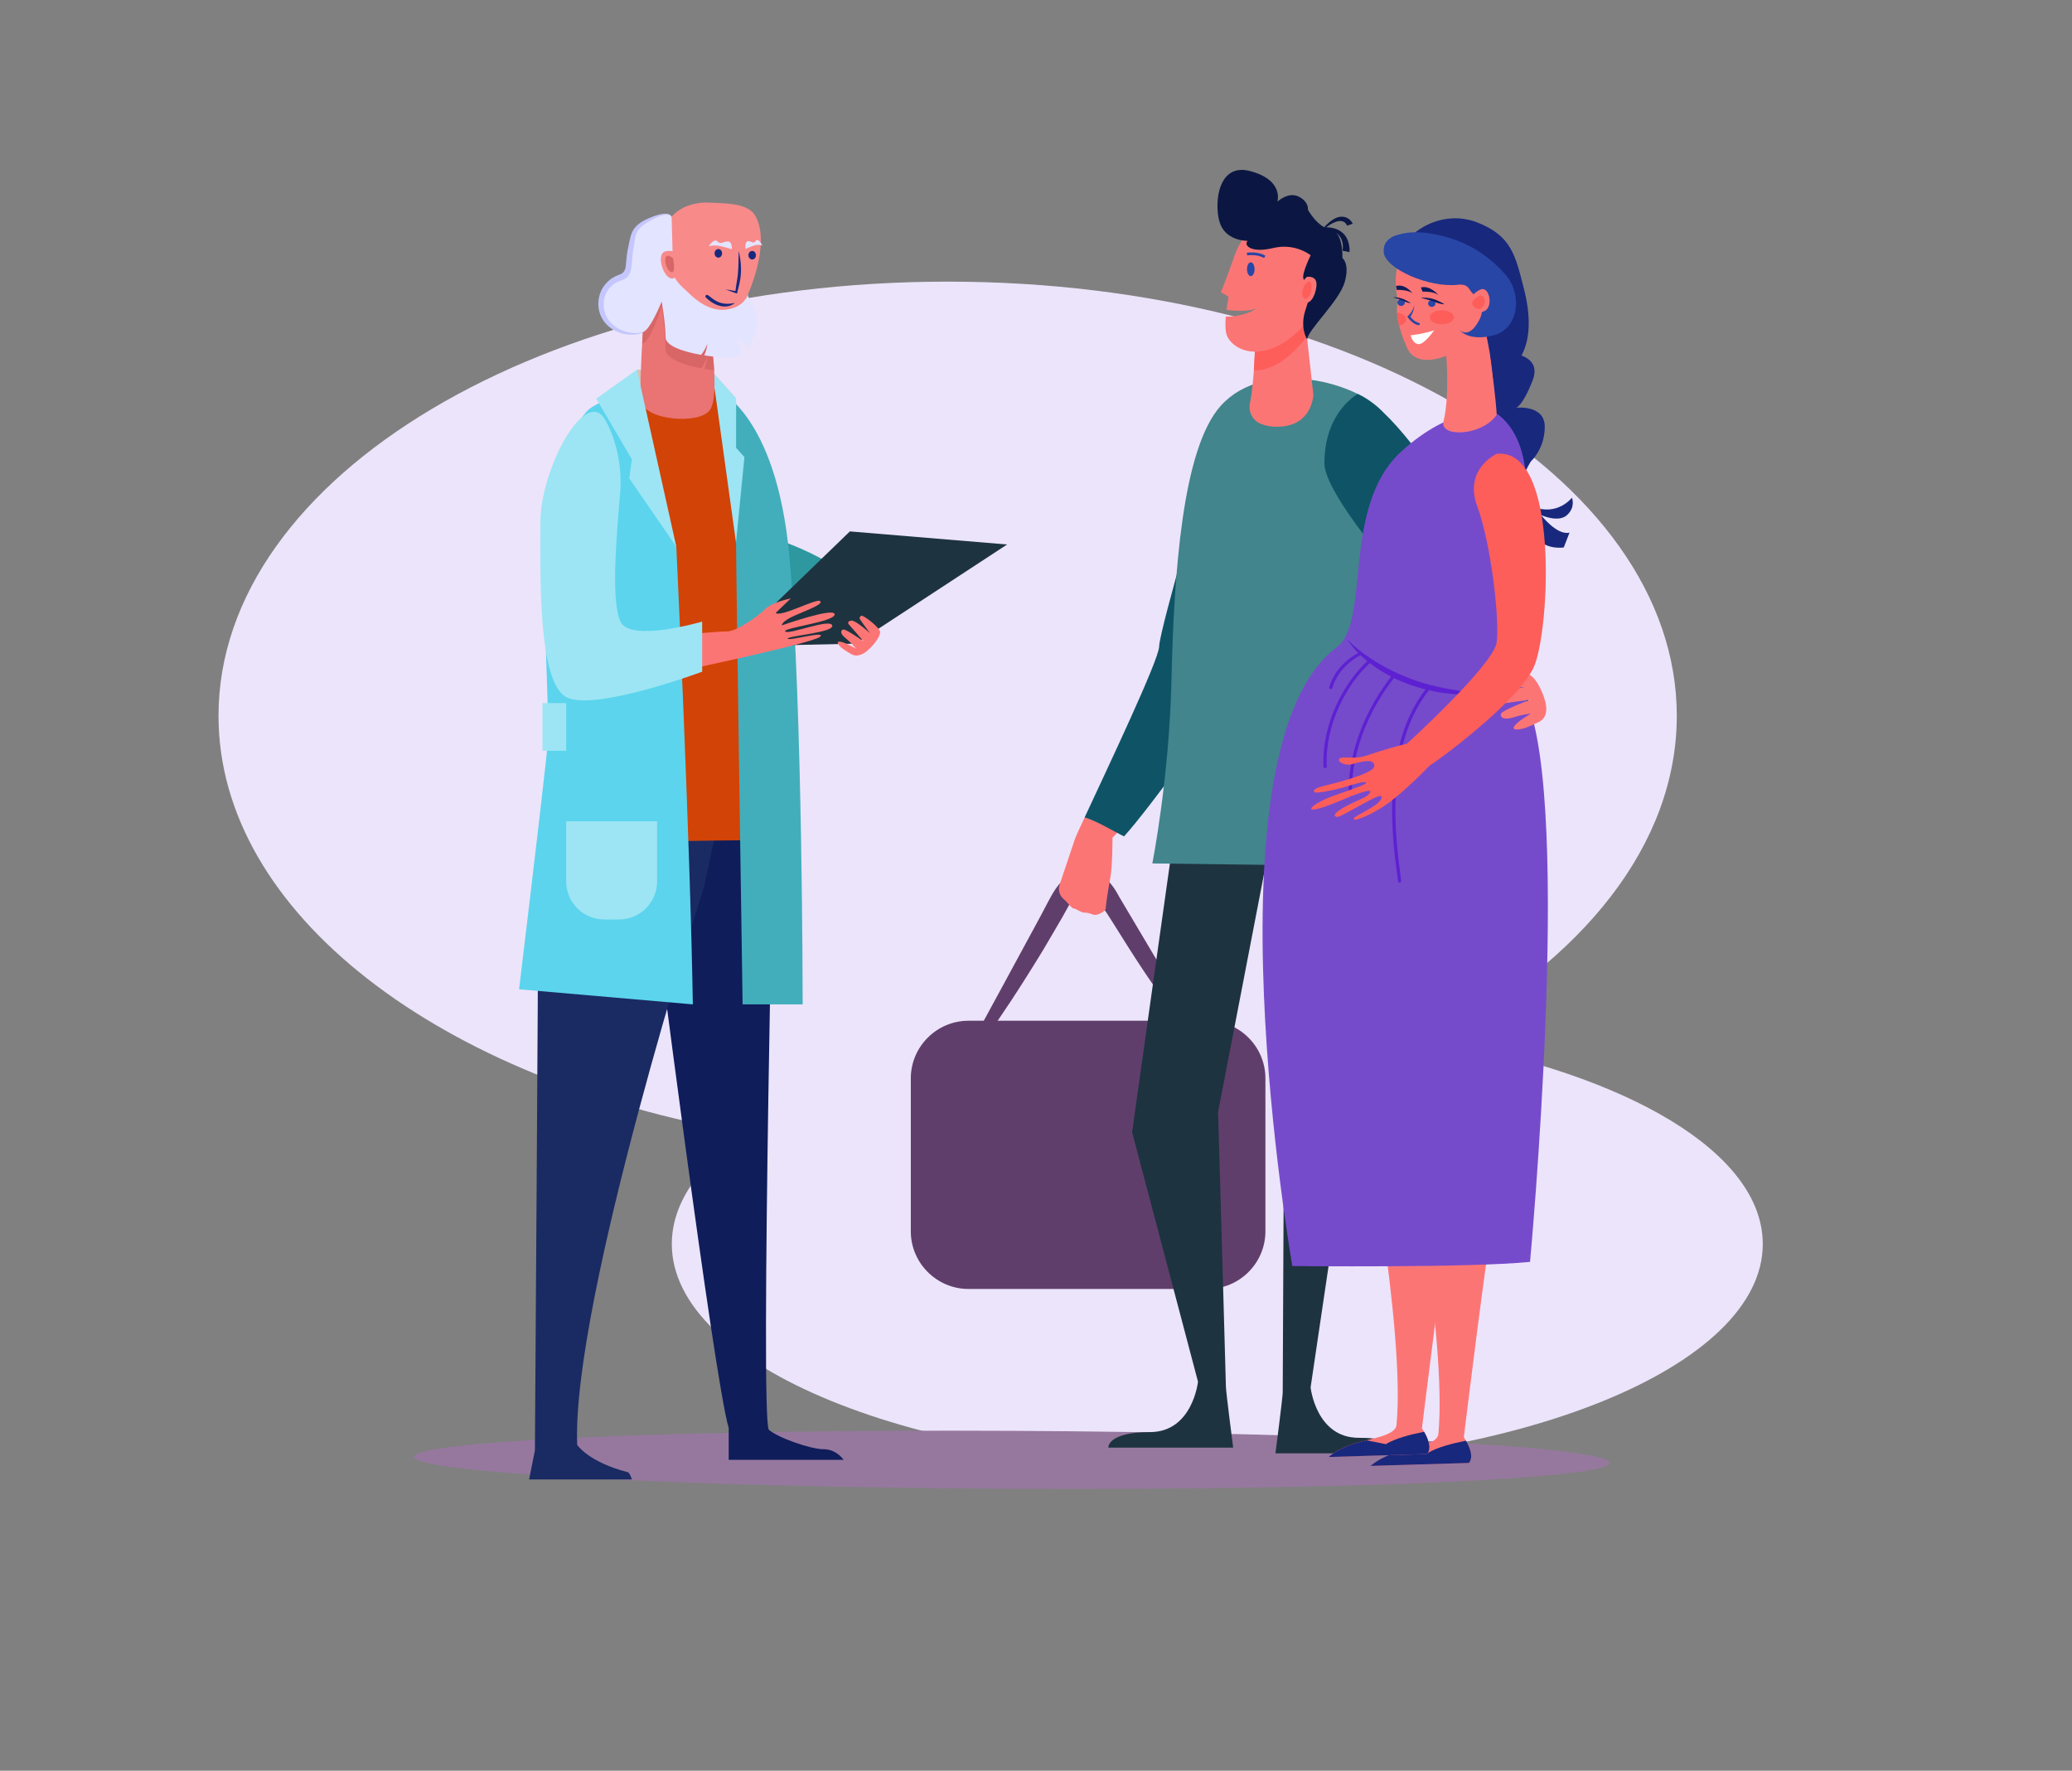 <?xml version="1.0" encoding="utf-8"?>
<!-- Generator: Adobe Illustrator 24.0.0, SVG Export Plug-In . SVG Version: 6.00 Build 0)  -->
<svg version="1.1" id="_x3C_Layer_x3E_" xmlns="http://www.w3.org/2000/svg" xmlns:xlink="http://www.w3.org/1999/xlink" x="0px"
	 y="0px" viewBox="0 0 1229.79 1051.06" style="enable-background:new 0 0 1229.79 1051.06;" xml:space="preserve">
<rect x="0" y="0" width="1229.79" height="1051.06" fill="#808080" stroke="none"/>
<style type="text/css">
	.st0{fill:#ECE4FA;}
	.st1{fill:#603E6B;}
	.st2{fill:#FC7575;}
	.st3{fill:#0E5466;}
	.st4{fill:#96789E;}
	.st5{fill:#1E3340;}
	.st6{fill:#42858C;}
	.st7{fill:#FD5E5A;}
	.st8{fill:#0B1742;}
	.st9{fill:#2846A6;}
	.st10{fill:#2E98A0;}
	.st11{fill:#0F1D5B;}
	.st12{fill:#D3C4BA;}
	.st13{fill:#1A2A63;}
	.st14{fill:#D24307;}
	.st15{fill:#5CD4ED;}
	.st16{fill:#42AEBC;}
	.st17{fill:#9DE5F4;}
	.st18{fill:#F98A8A;}
	.st19{fill:#EA7373;}
	.st20{fill:#D86666;}
	.st21{fill:#E3E4FF;}
	.st22{fill:#C5C6FE;}
	.st23{fill:#18287D;}
	.st24{fill:#764BCB;}
	.st25{fill:#5D21D2;}
	.st26{fill:#FFFFFF;}
</style>
<g>
	<path class="st0" d="M850.38,617.27c88.88-47.2,144.84-115.9,144.84-192.4c0-142.33-193.76-257.7-432.77-257.7
		c-239.01,0-432.76,115.38-432.76,257.7c0,117.45,131.95,216.56,312.4,247.6c-27.57,19.4-43.35,41.92-43.35,65.95
		c0,72.82,144.95,131.85,323.76,131.85s323.76-59.03,323.76-131.85C1046.25,684.11,965.58,637.46,850.38,617.27z"/>
	<path class="st1" d="M716.87,765.09H574.79c-18.81,0-34.2-15.39-34.2-34.2v-90.8c0-18.81,15.39-34.2,34.2-34.2h142.07
		c18.81,0,34.2,15.39,34.2,34.2v90.79C751.07,749.7,735.68,765.09,716.87,765.09z"/>
	<path class="st1" d="M571.89,628c0.64-1.17,50.15-92.28,46.89-86.47c5.22-9.53,9.06-19.65,19.26-23.57
		c3.56-1.38,7.79-1.52,11.45-0.28c7.44,2.44,11.58,8.55,14.82,14.73l-0.06-0.12l55.28,93.12l-2.8,1.4
		c-49.63-58.5-63.94-101.23-74.02-98.36c-5.52,1.97-8.6,10.06-13.28,17.88l-10.03,17.11c-29.66,48.74-44.36,65.65-44.13,65.35
		c-0.23,0.29-0.75,0.9-1.12,1.28L571.89,628z"/>
	<path class="st2" d="M637.97,498.1c-1.57,4.58-6.31,18.76-9.06,27.01c-1.1,3.28,0.07,6.85,2.95,9.05c0.14,0.11,0.26,0.21,0.36,0.3
		c1.23,1.13,3.9,4.83,5.14,4.83c1.23,0,4.31,2.4,6.05,2.4c1.74,0,2.79,0.3,5.46,1.21c2.67,0.91,7.4-2.23,7.4-3.62
		c0-1.39,1.23-10.29,2.67-17.83c1.44-7.54,1.36-24.27,1.36-24.27c0.85-0.78,2.08-2.06,3.6-3.72c-6.55-3.18-13.12-6.33-20.14-8.23
		C640.56,492.08,638.41,496.82,637.97,498.1z"/>
	<path class="st3" d="M749.12,319.91l-26.53-63.25c0,0-34.6,117.42-34.6,127.03c0,7.75-31.04,73.07-44.25,101.55
		c7.02,1.9,16.85,8.04,23.4,11.22c15.68-17.13,59.98-79.35,59.98-79.35L749.12,319.91z"/>
	<path class="st4" d="M955.3,868.32c-0.06,9.51-158.93,16.4-354.85,15.41c-195.92-1-354.7-9.51-354.64-19.01
		c0.06-9.51,158.93-16.4,354.85-15.41C796.58,850.3,955.36,858.82,955.3,868.32z"/>
	<g>
		<path class="st5" d="M806.42,853.45c-25.33,0-28.54-29.91-28.54-29.91l21.93-148.13l10.81-183.14l6.18-46.3l-103.98,9.26
			l-16.89,46.24l-24,170.55l39.12,148.13c0,0-3.21,29.91-28.54,29.91c-25.33,0-24.71,9.21-24.71,9.21h74.13
			c0,0-4.32-33.15-4.32-36.22c0-3.07-4.63-163-4.63-163l28.11-145.81l10.99,153.05c0,0-0.75,156.07-0.75,159.14
			c0,3.07-4.32,36.22-4.32,36.22s18.53,0,30.89,0c12.35,0,43.24,0,43.24,0S831.74,853.45,806.42,853.45z"/>
		<path class="st6" d="M821.24,245.24c-14.16-17.87-70.25-33.66-96.6-4.47c-22.91,25.38-27.85,99.22-29.36,163.53
			c-1.36,57.98-11.34,108.21-11.34,108.21l134.64,1.74l2.66-167.08C821.24,347.17,835.4,263.12,821.24,245.24z"/>
		<path class="st2" d="M745.09,199.38c0,0-0.37,26.39-3.21,39.83c-1.1,5.2,1.59,10.52,6.58,12.44c3.69,1.41,8.56,2.24,14.66,1.21
			c15.87-2.67,16.41-18.45,16.41-18.45l-5.35-48.13L745.09,199.38z"/>
		<path class="st7" d="M774.17,186.29l-29.09,13.09c0,0-0.14,9.74-0.88,20.4c7.59,0.33,17.13-3.48,27.25-14.96
			c1.51-1.71,2.91-3.4,4.22-5.07L774.17,186.29z"/>
		<path class="st2" d="M790.29,148.31c-3.5-8.83-35.25-21.13-43.32-16.58c0,0-9.95,7.49-14.26,20.06
			c-4.31,12.57-8.07,21.66-8.07,21.66l4.58,2.67c0,0-0.72,3.47-1.27,7.85c4.78,0.58,12.18,1.02,17.59-0.74c0,0-6.33,4.79-18.01,4.7
			c-0.37,4.5-0.34,9.17,0.87,11.72c4.31,9.09,22.47,16.45,43.05-4.01C792.04,175.18,793.79,157.13,790.29,148.31z"/>
		<path class="st8" d="M777.91,151.52c0,0-9.15-7.49-22.33-4.28c-13.19,3.21-17.63-1.74-15.07-4.28c0,0-11.57,0.27-15.88-9.09
			c-4.3-9.36-3.23-37.7,17.22-32.36c20.45,5.35,16.32,18.18,16.32,18.18s6.55-6.15,12.74-2.94c6.19,3.21,5.38,7.76,5.38,7.76
			s5.65,10.43,13.45,11.77c7.8,1.34,6.99,16.85,6.99,16.85s4.58,3.21,1.35,14.44c-3.23,11.23-22.22,28.61-22.22,33.96
			c0,0-4.68-6.95-0.91-17.92c3.77-10.96,3.77-17.38-0.27-17.38S777.91,151.52,777.91,151.52z"/>
		<path class="st2" d="M772.09,173.48c0,0,1.31-9.22,4.24-9.22c2.93,0,5.65,1,4.94,6.22c-0.71,5.21-3.73,11.03-7.57,8.62
			C769.87,176.69,772.09,173.48,772.09,173.48z"/>
		<path class="st8" d="M799.5,133.95c-0.33-0.96-1.16-1.97-2.19-2.41c-3.34-1.41-7.8,1.63-10.74,3.73l-0.5-0.59
			c1.98-2.03,4.08-4.06,7.02-5.36c4.32-1.81,8.18,0.04,9.81,3.48L799.5,133.95z"/>
		<path class="st8" d="M796.82,148.83c0.32-1.63,0.32-3.54-0.12-5.23c-2.13-8.46-12.5-7.72-13-7.97v-0.53
			c0.29,0.1,15-2.73,17.1,10.93c0.19,1.19,0.28,2.19,0.16,3.63L796.82,148.83z"/>
		<path class="st9" d="M744.63,159.8c0,2.27-1.01,4.11-2.25,4.11s-2.25-1.84-2.25-4.11c0-2.27,1.01-4.11,2.25-4.11
			S744.63,157.53,744.63,159.8z"/>
		<g>
			<path class="st9" d="M750.23,153.17c-4.12-2.48-9.92-1.57-9.98-1.56l-0.26-1.58c0.26-0.05,6.44-1.02,11.08,1.77L750.23,153.17z"
				/>
		</g>
		<path class="st7" d="M774.03,169.76c0,0,1.71-3.13,3.23-2.68c1.53,0.45,1.87,6.73-0.84,9.37
			C773.71,179.09,771.42,174.76,774.03,169.76z"/>
	</g>
	<path class="st10" d="M455.82,318.39c0,0,61.64,17.92,65.34,50.08l-16.44,4.88l-56.86-32.46L455.82,318.39z"/>
	<path class="st11" d="M388.07,537.76c0,0,35.55,280,44.44,309.88v18.88h68.18c0,0-4.12-6.29-11.82-6.29
		c-7.7,0-27.18-6.82-32.51-11.54c-5.33-4.72,3.36-391.68,3.36-391.68h-84.68L388.07,537.76z"/>
	<polygon class="st12" points="378.05,219.43 376.42,242.82 436.9,236.52 422.77,220.65 	"/>
	<path class="st13" d="M427.67,481.28l-9.84,45.3c0,0-78.7,245.35-75.25,331.09c0,0,6.63,10.16,30,16.18
		c1.26,0.32,2.46,4.31,2.46,4.31h-60.99l3.44-17.26c0,0,1.97-291.72,1.97-325.7c0-33.97,9.84-78.19,9.84-78.19H431.6L427.67,481.28z
		"/>
	<path class="st14" d="M468.57,398.93c0-79.37-25.29-158.32-44.21-168.37c0,0-21.99-1.39-33.3-1.74
		c-16.87-0.52-42.85,7.29-56.86,51.07c-8.83,27.6-4.66,94.22-3.71,152.27c0.42,25.74-3.85,49.79-3.25,68.02
		c47.67,0,82.54-1.45,128.79-1.45C456.75,484.89,468.57,423.88,468.57,398.93z"/>
	<path class="st15" d="M401.42,324.53c0.13,1.18-28.12-93.38-28.12-93.38s-9.48,2.95-22.07,10.58
		c-12.59,7.64-29.99,60.35-29.99,60.35s4.27,124.69,4.27,134.17c0,5.1-9.05,81.46-17.42,150.96l103.13,8.96
		C409.67,499.23,401.42,324.53,401.42,324.53z"/>
	<path class="st16" d="M424.36,230.56c0,0,36.38,12.99,44.21,100.23c7.83,87.25,7.83,265.38,7.83,265.38h-35.64
		c0,0-3.86-254.47-3.86-271.92C436.9,306.8,424.36,230.56,424.36,230.56z"/>
	<polygon class="st17" points="422.77,220.65 436.84,322.04 441.84,271.34 436.9,265.84 436.9,236.52 	"/>
	<path class="st17" d="M358.67,545.79h8.72c12.49,0,22.62-10.13,22.62-22.62v-35.68h-53.97v35.68
		C336.04,535.66,346.17,545.79,358.67,545.79z"/>
	
		<rect x="321.97" y="417.32" transform="matrix(-1 -1.224647e-16 1.224647e-16 -1 658.012 862.976)" class="st17" width="14.07" height="28.33"/>
	<path class="st2" d="M361.07,330.5c-0.03-0.02-0.05-0.05-0.07-0.07C361.64,330.39,361.6,330.42,361.07,330.5z"/>
	<polygon class="st5" points="507.86,382.06 597.74,323.2 504.42,315.43 433.86,383.68 	"/>
	<path class="st2" d="M469.35,355.2c0,0-10.98,2.25-15.05,6.24c-5.18,5.09-17.48,13.36-22.65,13.36c-5.17,0-27.18,1.97-27.18,1.97
		l-3.69,22.21c0,0,82.13-17.25,86-21.04c3.87-3.8-19.26,2.82-19.26,1.13c0-1.69,27.86-3.59,26.42-7.86
		c-1.44-4.27-25.71,5.74-27.86,3.63c-2.15-2.12,29.29-5.64,29.29-10.15c0-4.51-31.3,6.52-31.3,6.52s-0.57-2.29,7.9-5.96
		c8.47-3.67,16.69-6.62,14.81-8.46c-1.88-1.84-23.54,9.84-26.39,7.03L469.35,355.2z"/>
	<path class="st17" d="M359.73,250.15c0,0,10.4,17.45,8.33,42.58c-2.08,25.13-5.62,63.67,0.2,76.24c5.83,12.57,48.5,0,48.5,0v29.74
		c0,0-61.87,23.04-79.8,15.5c-17.92-7.54-16.22-72.47-16.22-104.31C320.75,278.06,348.3,227.3,359.73,250.15z"/>
	<g>
		<path class="st18" d="M395.04,138.56c-0.05-11.89,12.91-18.75,25.2-18.3c12.05,0.44,23.82,0.58,27.98,7.72
			c10.05,17.22-5.48,49.46-5.48,49.46s-8.22,15.02-24.67,15.02C406.82,192.46,395.14,160.8,395.04,138.56z"/>
		<path class="st19" d="M383.36,171.79c0,0-4.44,54.66-2.84,66.14c1.6,11.48,34.36,14.35,40.75,5.52c6.4-8.83,0-46.59,0-46.59
			L383.36,171.79z"/>
		<path class="st20" d="M423.87,219.77c-0.69-11.65-2.6-22.9-2.6-22.9l-37.91-25.08c0,0-1.38,15.39-2.22,32.09
			c0.75-0.36,1.72-0.81,2.22-1.33c4.34-4.6,9.36-20.56,9.36-20.56s2.31,16.2,2.31,25.15c0,5.7,10.66,9.47,21.11,11.46
			c1.67-2.19,2.95-4.96,3.73-7.32c-0.27,2.57-0.86,5.25-1.86,7.66C420.03,219.29,422,219.56,423.87,219.77z"/>
		<path class="st21" d="M438.52,199.3c0.98,2.14,2.81,5.09,4.98,6.98c3.73-4.29,5.92-10.16,5.92-14.93c0-8.61-5.53-13.28-5.53-16.46
			c0,0-1.94,7.3-12.44,8.84c-10.51,1.55-18.95-6.18-22.95-10.05c-4-3.86-9.14-7.58-9.14-13.91c0-6.33-0.74-31.08-0.74-31.08
			s-1.09-4.25-12.51,1.27c-11.42,5.52-10.05,9.71-11.88,18.1c-1.83,8.39,0.68,14.57-6.4,16.78c-7.08,2.21-14.84,12.36-9.36,23.18
			c5.48,10.82,20.55,12.14,24.89,7.95c4.34-4.19,9.36-16.99,9.36-16.99s2.31,13.02,2.31,21.19c0,5.21,10.66,8.65,21.11,10.46
			c1.67-2,2.95-4.53,3.73-6.68c-0.27,2.35-0.86,4.8-1.86,6.99c5.29,0.82,10.35,1.23,13.76,1.23c3.21,0,6.11-1.14,8.58-2.97
			C438.92,206.27,438.4,202.75,438.52,199.3z"/>
		<path class="st22" d="M385,129.56c-10.51,4.57-10.55,9.67-12.09,17.1c-2.5,10.76,0.49,14.67-6.33,16.77
			c-15.44,6.21-15.99,29.19,2.71,34.54c4.68,1.13,10.43,1.39,14.07-1.98c-4.05,2.65-9.3,1.88-13.51,0.34
			c-15.35-5.67-14.79-24.88-1.97-29.6c8.9-2.23,6.21-10.13,8.12-19.5c1.38-6.95,0.02-10.86,9.82-16.14
			c3.45-1.96,10.55-5.62,12.79-2.39C396.82,124.89,388.94,127.87,385,129.56z"/>
		<path class="st18" d="M404.38,152.27c0,0-3.37-4.42-9.34-3.09c-5.97,1.32-1.38,16.12,3.85,16.12
			C404.13,165.3,404.38,152.27,404.38,152.27z"/>
		<path class="st23" d="M438.4,148.93c-0.07,17.21-0.9,15.44-1.9,23.82c-1.93-0.39-3.9-0.66-5.86-0.96c6.56,2.5,5.79,2.07,6.85,2.44
			C437.76,171.22,441.94,163,438.4,148.93z"/>
		<path class="st21" d="M420.7,146.2c0,0,2.74-1.1,7.42,0c4.68,1.1,6.17,1.77,6.17,1.77s0.57-4.64-2.4-4.64c-2.97,0-3.88,2.1-6.05,0
			C423.67,141.23,420.7,146.2,420.7,146.2z"/>
		<path class="st21" d="M452.46,145.73c0,0-2.07-1.04-5.49,0.18c-3.43,1.22-4.5,1.92-4.5,1.92s-0.59-4.62,1.61-4.69
			c2.2-0.07,2.95,2,4.48-0.15C450.09,140.84,452.46,145.73,452.46,145.73z"/>
		<path class="st23" d="M428.58,150.38c0,1.41-1,2.55-2.23,2.55c-1.23,0-2.23-1.14-2.23-2.55c0-1.41,1-2.55,2.23-2.55
			C427.58,147.83,428.58,148.97,428.58,150.38z"/>
		<path class="st23" d="M448.68,151.48c0,1.41-1,2.55-2.23,2.55c-1.23,0-2.23-1.14-2.23-2.55c0-1.41,1-2.55,2.23-2.55
			C447.68,148.93,448.68,150.08,448.68,151.48z"/>
		<path class="st20" d="M399.48,153.28c0,0-3.65-3.02-4.45-0.35c-0.8,2.67,1.09,8.3,3.67,8.65
			C401.29,161.92,399.48,153.28,399.48,153.28z"/>
		<path class="st23" d="M436.12,179.76c-3.73,3.47-10.93,3.05-17.19-3.23c-0.78-0.78,0.32-1.98,1.21-1.31
			C421.69,175.75,426.2,182.25,436.12,179.76z"/>
	</g>
	<polygon class="st17" points="401.42,324.53 378.05,219.43 353.89,236.64 375.03,272.63 373.46,283.9 	"/>
	<path class="st2" d="M499.33,384.39c0,0,1.47,1.36,5.95,3.9c4.34,2.47,8.7-1.4,9.62-2.15c1.75-1.42,4.12-4.12,5.31-5.85
		c1.19-1.73,1.78-2.88,2.2-4.68c0.62-2.65-10.2-10.8-11.21-10.13c-0.68,0.45-1.21,1.05-0.98,1.73c0.24,0.72,6.19,8.67,6.19,8.67
		s-8.53-7.75-11.03-7.5c-2.5,0.25-2.17,1.64-1.53,2.3c0.64,0.65,8.69,10,8.69,10s-10.16-7.16-11.79-7c-1.63,0.16-2.75,2.1,1.35,5.28
		c2.3,1.78,6.06,6.05,6.06,6.05s-7.65-4.38-10.1-4.14C495.62,381.11,499.33,384.39,499.33,384.39z"/>
	<path class="st3" d="M805.87,233.87c0,0-19.79,10.47-19.79,41.03c0,30.56,121.25,151.84,121.25,151.84v-49.65
		C907.33,377.09,843.33,250.27,805.87,233.87z"/>
	<g>
		<path class="st2" d="M813.44,870.14c0,0,5.33-4.99,15.52-8.06c10.18-3.08,24.13-4.65,24.75-10.93
			c5.48-56.08-20.75-193.4-20.75-193.4l22.64-110.34l46.69,34.92l-29.71,83.1c0,0,19.1,29.33,14.86,49.58
			c-4.25,20.25-18.62,138.12-18.62,138.12s7.35,10.34,3.01,15.25L813.44,870.14z"/>
		<path class="st23" d="M828.96,862.07c2.17-0.66,4.52-1.25,6.87-1.83c6.5,1.15,11.53,2.27,11.53,2.27
			c5.71-3.48,15.01-5.85,22.75-7.34c1.89,3.27,4.86,9.66,1.72,13.2l-58.38,1.76C813.44,870.14,818.77,865.15,828.96,862.07z"/>
		<path class="st23" d="M895.74,209.52c0,0,19.94,0.77,13.91,16.3c-6.03,15.53-9.84,16.2-9.84,16.2s17.05-1.99,17.05,11.28
			c0,13.26-8.23,20.56-8.23,20.56s-13.71,20.78,1.02,26.81c14.73,6.02,23.33-5.25,23.33-5.25s2.33,5.47-2.86,10.28
			c-5.19,4.81-15.49,0-15.49,0s9.41,12.28,16.92,10.45l-3.4,8.78c0,0-10.03,1.82-16.47-5.8c-2.11-2.49-3.58-7.13-3.58-7.13
			l6.62,14.09l-13.07-3.48c-3.22-4.14,1.08-21.6-1.43-29.73c-2.51-8.12,1.43-16.03,1.43-19.19s-29.36-6.47-30.43-21.39
			S874.44,201.72,895.74,209.52z"/>
		<path class="st2" d="M788.6,864.84c0,0,5.34-4.99,15.51-8.07c10.18-3.08,24.14-4.65,24.75-10.93
			c5.48-56.08-20.75-193.4-20.75-193.4l22.64-110.34l46.69,34.92l-29.71,83.1c0,0,19.1,29.33,14.86,49.58
			c-4.25,20.25-18.62,138.12-18.62,138.12s7.35,10.34,3.01,15.25L788.6,864.84z"/>
		<path class="st24" d="M886.98,244.71c0,0,23.63,11.21,17.97,58c-5.66,46.79-5.36,97.99,1.04,112.92
			c27.33,63.67,2.13,333.39,2.13,333.39c-35.05,3.61-141.07,2.48-141.07,2.48s-53.79-307.63,26.29-367.2
			c20.45-15.21,2.52-83.44,38.28-116.22C862.75,239.54,886.98,244.71,886.98,244.71z"/>
		<path class="st25" d="M811.53,392.45c-1.4-1.13-2.75-2.3-4.04-3.52c-2.67,1.36-13.21,7.38-16.69,19.44
			c-0.11,0.4-0.5,0.66-0.93,0.66c-0.63,0-1.09-0.55-0.93-1.1c3.56-12.29,13.72-18.51,17.19-20.32c-2.52-2.53-4.78-5.25-6.65-8.2
			c5.14,5.22,11.04,9.6,17.26,13.46c25.54,15.59,47.78,16.74,63.82,19.09c-10.42,0.61-20.5,0.61-32.42-2.23v0
			c-31.05,38.62-16.53,107.01-16.53,113.29c0,1.17-1.92,1.16-1.92,0c0-6.04-14.61-74.3,16.45-113.76c-0.19-0.07-9.3-2.13-18.79-6.78
			c-28.01,36.19-24.86,69.12-24.82,69.45c0.12,1.16-1.79,1.33-1.91,0.17c-0.04-0.34-3.27-33.78,25.04-70.48
			c-4.77-2.46-8.86-5.09-12.67-8.02c-13.54,12.47-26.67,36.26-25.53,61.44c0.02,0.48-0.39,0.9-0.92,0.92h-0.04
			c-0.51,0-0.94-0.37-0.96-0.84C784.38,429.47,797.73,405.21,811.53,392.45z"/>
		<g>
			<g>
				<path class="st2" d="M856.61,250.77c4.8-18.46,0.79-51.19,0.79-51.19l24.69-7.96c0,0,7.09,54.76,6.11,54.75
					C879.89,258.5,855.46,259.81,856.61,250.77z"/>
				<path class="st23" d="M827.98,154.03c0,0,18.74,21.75,26.45,24.43c7.7,2.69,24.93,6.87,24.93,6.87s7.06,32.01,6.78,38.97
					c0,0,30.89-5.26,18.11-53.91c-4.87-18.54-6.97-30.32-27.37-38.31C856.49,124.11,834.7,136.19,827.98,154.03z"/>
				<path class="st2" d="M843.29,148.01c0,0-13.3,4.16-14.57,13.61c-1.27,9.46,1.2,14.18,0.58,18.75
					c-0.61,4.56-0.04,13.08,5.89,26.18c5.93,13.1,26.07,5.69,37.61-3.71c12.99-10.57,14.2-13.8,14.17-30.85
					C886.94,154.93,864.55,140.84,843.29,148.01z"/>
				<path class="st9" d="M842.7,192.4c0.23-1.45-1.94,0.26-5.58-4.39c1.43-2.06,2.22-4.61,2.37-6.88c-1.28,4.59-3.91,6.41-4.25,6.82
					c0.14,0.13,2.94,4.51,6.59,5.04l0.01,0C842.26,193.05,842.64,192.79,842.7,192.4z"/>
				<path class="st9" d="M851.18,181.73c-0.96,0.69-2.34,0.53-3.08-0.36c-0.75-0.89-0.57-2.16,0.39-2.86
					c0.96-0.69,2.34-0.53,3.08,0.36C852.31,179.77,852.13,181.04,851.18,181.73z"/>
				<path class="st9" d="M832.97,181.17c-0.96,0.69-2.34,0.53-3.08-0.36c-0.75-0.89-0.57-2.16,0.38-2.85
					c0.96-0.69,2.34-0.53,3.08,0.36C834.1,179.2,833.93,180.48,832.97,181.17z"/>
				<path class="st11" d="M843.29,176.77c2.5-0.22,5.01,0.02,7.46,0.71c1.25,0.39,2.33,0.87,3.42,1.38
					c1.09,0.52,2.17,1.06,3.21,1.76c-1.29-0.01-2.52-0.29-3.71-0.62c-1.2-0.32-2.33-0.88-3.4-1.24
					C848.05,177.99,845.67,177.45,843.29,176.77z"/>
				<path class="st11" d="M826.78,176.43c1.84-0.06,3.72,0.23,5.57,0.87c0.95,0.35,1.77,0.76,2.6,1.2c0.83,0.44,1.66,0.9,2.47,1.48
					c-0.96-0.07-1.88-0.33-2.78-0.64c-0.91-0.3-1.77-0.77-2.58-1.1C830.37,177.57,828.58,177.06,826.78,176.43z"/>
				<path class="st11" d="M843.33,170.64l1.03,2.5c0,0,6.64-0.37,9.52,2.12C853.88,175.26,848.9,169.13,843.33,170.64z"/>
				<path class="st11" d="M828.57,169.76l0.44,2.34c0,0,6.64-0.37,9.52,2.12C838.53,174.22,834.14,168.25,828.57,169.76z"/>
				<path class="st26" d="M837.28,199.01c0,0,7.56-0.72,13.89-2.95c0,0-5.79,8.6-9.35,8.19
					C838.26,203.84,837.28,199.01,837.28,199.01z"/>
				<path class="st9" d="M830.61,139.18c0,0-10.55,1.57-9.26,10.97c1.29,9.4,26.58,20.78,43.92,18.89c6.5-0.71,6.37,2.85,8.85,5.18
					c4.13,3.88,7.66,8.64,3.74,15.98c-6.28,11.74-11.75,5.5-11.75,5.5s4.88,7.17,20.13,3.42c15.26-3.75,17.81-24.42,6.91-36.58
					c-10.91-12.16-22.37-17.93-31.7-20.96C841.2,135.02,830.61,139.18,830.61,139.18z"/>
				<path class="st2" d="M879.87,171.55c-1.77,0-9.54,4.75-7.63,9.85c1.91,5.1,3.88,5.5,8.86,3.21
					C886.09,182.32,884.36,171.55,879.87,171.55z"/>
				<path class="st7" d="M874.6,178.15c0,0,3.87-4.25,5.7-2.08c1.83,2.17,1.09,5.84-1.58,6.98
					C876.04,184.2,871.99,180.68,874.6,178.15z"/>
			</g>
			<path class="st7" d="M862.96,188.33c0,2.31-3.21,4.17-7.18,4.17c-3.97,0-7.18-1.87-7.18-4.17s3.21-4.17,7.18-4.17
				C859.75,184.16,862.96,186.03,862.96,188.33z"/>
			<g>
				<path class="st7" d="M834.64,189.55c0-1.96-2.32-3.6-5.46-4.05c0.15,2.2,0.53,4.8,1.29,7.84
					C832.93,192.68,834.64,191.23,834.64,189.55z"/>
			</g>
		</g>
		<path class="st23" d="M804.11,856.78c2.17-0.66,4.52-1.25,6.87-1.83c6.5,1.15,11.53,2.27,11.53,2.27
			c5.71-3.47,15.01-5.85,22.75-7.34c1.89,3.27,4.86,9.66,1.72,13.2l-58.38,1.76C788.6,864.84,793.93,859.86,804.11,856.78z"/>
	</g>
	<path class="st2" d="M904.09,432.44c0,0,2.8-0.68,9.24-3.86c6.24-3.08,4.18-10.56,3.84-12.09c-0.65-2.92-2.55-7.39-4-9.9
		c-1.45-2.5-2.54-3.95-4.61-5.66c-3.05-2.51-21.22,3.77-21.05,5.34c0.12,1.06,0.54,2.06,1.58,2.28c1.11,0.24,15.65-0.83,15.65-0.83
		s-16.06,4.04-17.46,6.97c-1.41,2.93,0.65,3.53,1.95,3.27c1.3-0.26,19.11-2.66,19.11-2.66s-16.41,6.25-17.33,8.15
		c-0.92,1.91,0.86,4.48,7.86,2.17c3.93-1.3,9.93-2.15,9.93-2.15s-8.83,5.06-10.21,7.92C897.22,434.26,904.09,432.44,904.09,432.44z"
		/>
	<path class="st7" d="M888.29,269.4c0,0-19.73,9.02-11.49,31.19c8.24,22.17,13.41,67.74,11.49,80.89
		c-1.92,13.16-53.25,60.1-53.47,60.13c-3.19,0.43-15.37,3.96-23.28,6.74c-7.91,2.79-14.77,0.14-16.53,2.03
		c-1.42,1.52,2.84,4.54,7.83,3.12c4.89-1.4,13.12-3.64,12.85,1.3c-0.26,4.86-29.49,11.58-29.79,11.64
		c-2.86,0.62-7.88,2.42-5.41,3.89c1.5,0.53,10.95-1.19,16.49-2.86c9.63-2.91,12.72-3.72,13.93-3c0.18,1.14-5.99,3.13-19.5,7.93
		c-14.82,5.27-22.55,14.38,6.81,1.74c8.08-3.48,14.91-5.43,15.04-4.6c0.4,2.53-5.04,4.49-9.93,6.79c-4.76,2.23-15.06,7.65-9.6,8.62
		c1.24-0.04,7.47-3.5,12.02-6.03c9.84-5.48,12.72-6.87,14.27-6.26c0.69,4.36-10.87,9.09-16.06,12.53c-0.79,0.52-0.2,1.64,0.73,1.4
		c3.87-1,11.02-4.03,18.62-9.4c7.89-5.58,19.14-16.41,25.59-23.13c1.69-0.33,51.83-37.01,61.4-57.97
		C919.86,375.15,925.83,265.26,888.29,269.4z"/>
</g>
</svg>
